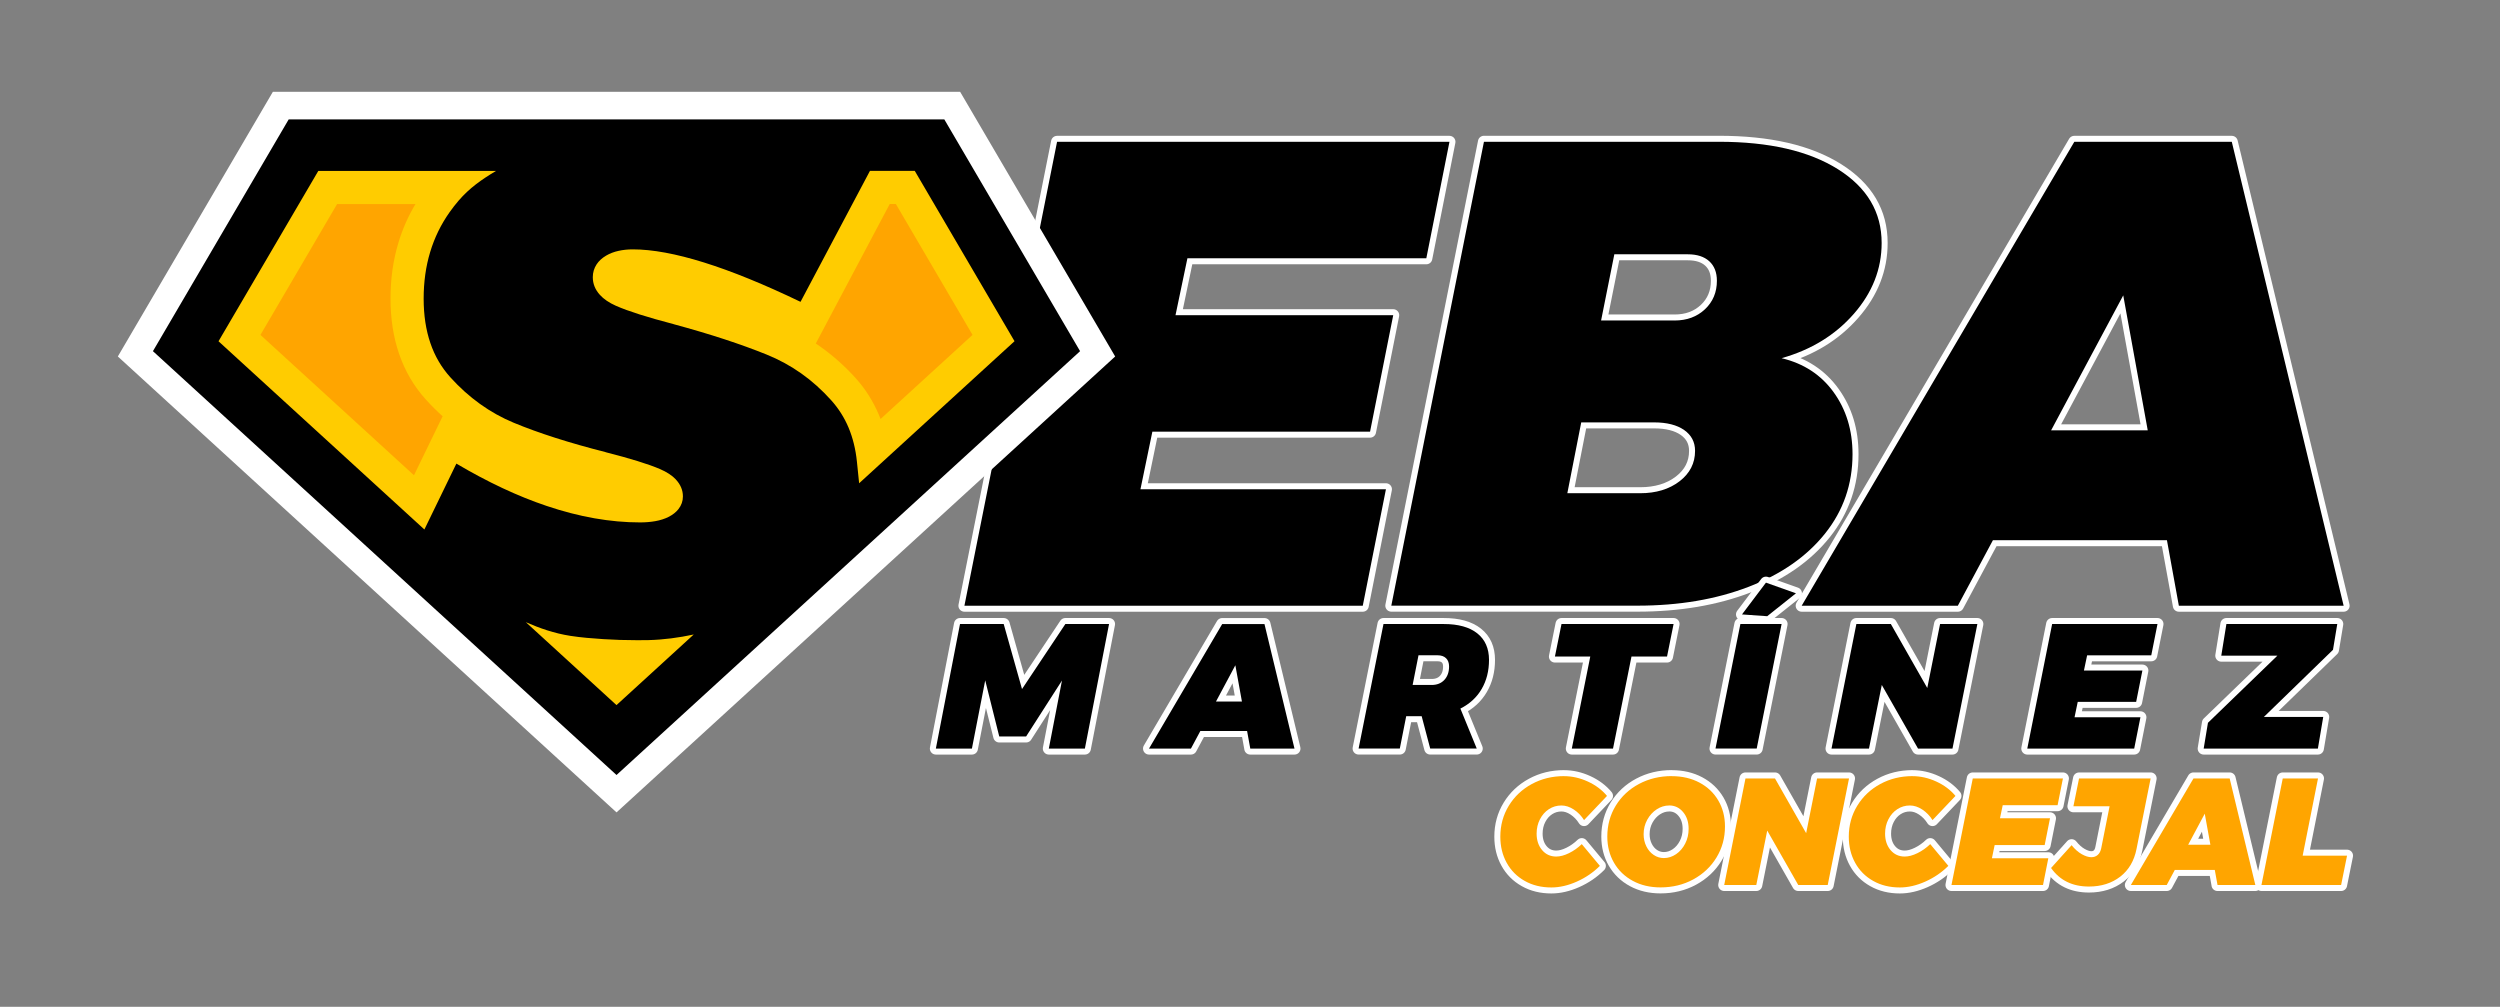 <?xml version="1.0" encoding="UTF-8"?>
<!DOCTYPE svg PUBLIC "-//W3C//DTD SVG 1.1//EN" "http://www.w3.org/Graphics/SVG/1.1/DTD/svg11.dtd">
<!-- Creator: CorelDRAW 2020 (64-Bit) -->
<svg xmlns="http://www.w3.org/2000/svg" xml:space="preserve" width="110.374mm" height="44.45mm" version="1.1" style="shape-rendering:geometricPrecision; text-rendering:geometricPrecision; image-rendering:optimizeQuality; fill-rule:evenodd; clip-rule:evenodd"
viewBox="0 0 84.385 33.983"
 xmlns:xlink="http://www.w3.org/1999/xlink"
 xmlns:xodm="http://www.corel.com/coreldraw/odm/2003">
 <rect x="0" y="0" width="84.385" height="33.983" fill="#808080" stroke="none"/>
 <defs>
  <style type="text/css">
   <![CDATA[
    .str0 {stroke:white;stroke-width:0.405;stroke-linecap:round;stroke-linejoin:round;stroke-miterlimit:2.613}
    .str1 {stroke:white;stroke-width:1.863;stroke-miterlimit:2.613}
    .fil3 {fill:none}
    .fil0 {fill:none;fill-rule:nonzero}
    .fil4 {fill:black}
    .fil6 {fill:orange}
    .fil5 {fill:#FFCC00}
    .fil1 {fill:black;fill-rule:nonzero}
    .fil2 {fill:orange;fill-rule:nonzero}
   ]]>
  </style>
 </defs>
 <g id="Layer_x0020_1">
  <g id="_1693121655040">
   <g>
    <g>
     <polygon class="fil0 str0" points="48.144,8.718 40.08,8.718 39.678,10.639 47.027,10.639 46.245,14.57 38.897,14.57 38.495,16.514 46.781,16.514 45.999,20.445 32.553,20.445 35.68,4.787 48.925,4.787 "/>
    </g>
    <g>
     <path id="1" class="fil0 str0" d="M60.141 12.091c0.745,0.179 1.329,0.562 1.753,1.15 0.424,0.588 0.636,1.284 0.636,2.088 0,1.012 -0.309,1.906 -0.927,2.68 -0.618,0.774 -1.478,1.374 -2.58,1.798 -1.102,0.424 -2.353,0.636 -3.752,0.636l-8.309 0 3.127 -15.658 7.929 0c1.698,0 3.038,0.309 4.021,0.927 0.983,0.618 1.474,1.448 1.474,2.49 0,0.878 -0.313,1.675 -0.938,2.39 -0.625,0.715 -1.437,1.214 -2.435,1.496zm-3.619 -1.273c0.417,0 0.759,-0.127 1.028,-0.38 0.268,-0.253 0.402,-0.573 0.402,-0.961 0,-0.283 -0.086,-0.502 -0.257,-0.659 -0.171,-0.156 -0.413,-0.235 -0.726,-0.235l-2.479 0 -0.447 2.234 2.479 0zm-1.161 5.83c0.536,0 0.979,-0.134 1.329,-0.402 0.35,-0.268 0.525,-0.611 0.525,-1.028 0,-0.298 -0.123,-0.532 -0.369,-0.704 -0.246,-0.171 -0.584,-0.257 -1.016,-0.257l-2.457 0 -0.469 2.39 2.457 0z"/>
    </g>
    <g>
     <path id="2" class="fil0 str0" d="M73.545 20.445l-0.402 -2.211 -5.874 0 -1.184 2.211 -5.271 0 9.202 -15.658 5.316 0 3.775 15.658 -5.562 0zm-4.311 -5.919l3.261 0 -0.827 -4.556 -2.435 4.556z"/>
    </g>
    <polygon id="3" class="fil1" points="48.144,8.718 40.08,8.718 39.678,10.639 47.027,10.639 46.245,14.57 38.897,14.57 38.495,16.514 46.781,16.514 45.999,20.445 32.553,20.445 35.68,4.787 48.925,4.787 "/>
    <path id="4" class="fil1" d="M60.141 12.091c0.745,0.179 1.329,0.562 1.753,1.15 0.424,0.588 0.636,1.284 0.636,2.088 0,1.012 -0.309,1.906 -0.927,2.68 -0.618,0.774 -1.478,1.374 -2.58,1.798 -1.102,0.424 -2.353,0.636 -3.752,0.636l-8.309 0 3.127 -15.658 7.929 0c1.698,0 3.038,0.309 4.021,0.927 0.983,0.618 1.474,1.448 1.474,2.49 0,0.878 -0.313,1.675 -0.938,2.39 -0.625,0.715 -1.437,1.214 -2.435,1.496zm-3.619 -1.273c0.417,0 0.759,-0.127 1.028,-0.38 0.268,-0.253 0.402,-0.573 0.402,-0.961 0,-0.283 -0.086,-0.502 -0.257,-0.659 -0.171,-0.156 -0.413,-0.235 -0.726,-0.235l-2.479 0 -0.447 2.234 2.479 0zm-1.161 5.83c0.536,0 0.979,-0.134 1.329,-0.402 0.35,-0.268 0.525,-0.611 0.525,-1.028 0,-0.298 -0.123,-0.532 -0.369,-0.704 -0.246,-0.171 -0.584,-0.257 -1.016,-0.257l-2.457 0 -0.469 2.39 2.457 0z"/>
    <path id="5" class="fil1" d="M73.545 20.445l-0.402 -2.211 -5.874 0 -1.184 2.211 -5.271 0 9.202 -15.658 5.316 0 3.775 15.658 -5.562 0zm-4.311 -5.919l3.261 0 -0.827 -4.556 -2.435 4.556z"/>
    <g>
     <polygon class="fil0 str0" points="35.96,21.063 37.435,21.063 36.619,25.267 35.402,25.267 35.846,22.97 34.635,24.859 33.729,24.859 33.255,22.964 32.806,25.267 31.589,25.267 32.404,21.063 33.879,21.063 34.497,23.258 "/>
    </g>
    <g>
     <path id="1" class="fil0 str0" d="M42.202 25.267l-0.108 -0.594 -1.577 0 -0.318 0.594 -1.415 0 2.47 -4.203 1.427 0 1.013 4.203 -1.493 0zm-1.157 -1.589l0.875 0 -0.222 -1.223 -0.653 1.223z"/>
    </g>
    <g>
     <path id="2" class="fil0 str0" d="M50.26 22.274c0,0.372 -0.083,0.7 -0.249,0.983 -0.166,0.284 -0.405,0.504 -0.717,0.66l0.552 1.349 -1.571 0 -0.288 -1.091 -0.522 0 -0.216 1.091 -1.391 0 0.84 -4.203 2.033 0c0.492,0 0.869,0.105 1.133,0.315 0.264,0.21 0.396,0.509 0.396,0.896zm-2.578 0.846l0.642 0c0.18,0 0.323,-0.057 0.429,-0.171 0.106,-0.114 0.159,-0.265 0.159,-0.453 0,-0.12 -0.034,-0.213 -0.102,-0.279 -0.068,-0.066 -0.164,-0.099 -0.288,-0.099l-0.642 0 -0.198 1.001z"/>
    </g>
    <g>
     <polygon id="3" class="fil0 str0" points="56.49,21.063 56.269,22.161 55.069,22.161 54.446,25.267 53.055,25.267 53.678,22.161 52.485,22.161 52.707,21.063 "/>
    </g>
    <g>
     <path id="4" class="fil0 str0" d="M60.136 21.063l-0.84 4.203 -1.391 0 0.84 -4.203 1.391 0zm-0.528 -1.397l1.013 0.36 -0.971 0.773 -0.851 -0.06 0.809 -1.073z"/>
    </g>
    <g>
     <polygon id="5" class="fil0 str0" points="65.485,21.063 66.744,21.063 65.904,25.267 64.741,25.267 63.518,23.12 63.086,25.267 61.821,25.267 62.66,21.063 63.824,21.063 65.053,23.222 "/>
    </g>
    <g>
     <polygon id="6" class="fil0 str0" points="72.614,22.119 70.449,22.119 70.341,22.634 72.314,22.634 72.104,23.69 70.132,23.69 70.024,24.211 72.248,24.211 72.038,25.267 68.429,25.267 69.268,21.063 72.824,21.063 "/>
    </g>
    <g>
     <polygon id="7" class="fil0 str0" points="78.892,21.063 78.748,21.933 76.415,24.199 78.418,24.199 78.238,25.267 74.383,25.267 74.527,24.397 76.871,22.131 74.977,22.131 75.15,21.063 "/>
    </g>
    <polygon id="8" class="fil1" points="35.96,21.063 37.435,21.063 36.619,25.267 35.402,25.267 35.846,22.97 34.635,24.859 33.729,24.859 33.255,22.964 32.806,25.267 31.589,25.267 32.404,21.063 33.879,21.063 34.497,23.258 "/>
    <path id="9" class="fil1" d="M42.202 25.267l-0.108 -0.594 -1.577 0 -0.318 0.594 -1.415 0 2.47 -4.203 1.427 0 1.013 4.203 -1.493 0zm-1.157 -1.589l0.875 0 -0.222 -1.223 -0.653 1.223z"/>
    <path id="10" class="fil1" d="M50.26 22.274c0,0.372 -0.083,0.7 -0.249,0.983 -0.166,0.284 -0.405,0.504 -0.717,0.66l0.552 1.349 -1.571 0 -0.288 -1.091 -0.522 0 -0.216 1.091 -1.391 0 0.84 -4.203 2.033 0c0.492,0 0.869,0.105 1.133,0.315 0.264,0.21 0.396,0.509 0.396,0.896zm-2.578 0.846l0.642 0c0.18,0 0.323,-0.057 0.429,-0.171 0.106,-0.114 0.159,-0.265 0.159,-0.453 0,-0.12 -0.034,-0.213 -0.102,-0.279 -0.068,-0.066 -0.164,-0.099 -0.288,-0.099l-0.642 0 -0.198 1.001z"/>
    <polygon id="11" class="fil1" points="56.49,21.063 56.269,22.161 55.069,22.161 54.446,25.267 53.055,25.267 53.678,22.161 52.485,22.161 52.707,21.063 "/>
    <path id="12" class="fil1" d="M60.136 21.063l-0.84 4.203 -1.391 0 0.84 -4.203 1.391 0zm-0.528 -1.397l1.013 0.36 -0.971 0.773 -0.851 -0.06 0.809 -1.073z"/>
    <polygon id="13" class="fil1" points="65.485,21.063 66.744,21.063 65.904,25.267 64.741,25.267 63.518,23.12 63.086,25.267 61.821,25.267 62.66,21.063 63.824,21.063 65.053,23.222 "/>
    <polygon id="14" class="fil1" points="72.614,22.119 70.449,22.119 70.341,22.634 72.314,22.634 72.104,23.69 70.132,23.69 70.024,24.211 72.248,24.211 72.038,25.267 68.429,25.267 69.268,21.063 72.824,21.063 "/>
    <polygon id="15" class="fil1" points="78.892,21.063 78.748,21.933 76.415,24.199 78.418,24.199 78.238,25.267 74.383,25.267 74.527,24.397 76.871,22.131 74.977,22.131 75.15,21.063 "/>
    <g>
     <path class="fil0 str0" d="M52.79 26.198c0.274,0 0.542,0.061 0.806,0.182 0.264,0.121 0.479,0.283 0.647,0.485l-0.775 0.816c-0.092,-0.147 -0.208,-0.266 -0.346,-0.357 -0.139,-0.091 -0.278,-0.136 -0.418,-0.136 -0.154,0 -0.294,0.041 -0.421,0.123 -0.127,0.082 -0.228,0.196 -0.303,0.341 -0.075,0.145 -0.113,0.307 -0.113,0.485 0,0.226 0.062,0.411 0.185,0.557 0.123,0.145 0.282,0.218 0.477,0.218 0.13,0 0.274,-0.038 0.431,-0.115 0.157,-0.077 0.301,-0.179 0.431,-0.305l0.611 0.734c-0.222,0.222 -0.481,0.399 -0.777,0.531 -0.296,0.132 -0.582,0.198 -0.86,0.198 -0.339,0 -0.639,-0.073 -0.9,-0.221 -0.262,-0.147 -0.465,-0.351 -0.608,-0.611 -0.144,-0.26 -0.215,-0.554 -0.215,-0.883 0,-0.383 0.095,-0.73 0.285,-1.042 0.19,-0.311 0.449,-0.556 0.777,-0.734 0.328,-0.178 0.691,-0.267 1.088,-0.267z"/>
    </g>
    <g>
     <path id="1" class="fil0 str0" d="M56.428 26.198c0.352,0 0.664,0.073 0.937,0.218 0.272,0.145 0.483,0.346 0.634,0.603 0.15,0.257 0.226,0.549 0.226,0.877 0,0.387 -0.096,0.736 -0.287,1.049 -0.192,0.313 -0.453,0.559 -0.785,0.739 -0.332,0.18 -0.7,0.269 -1.103,0.269 -0.352,0 -0.664,-0.073 -0.937,-0.221 -0.272,-0.147 -0.483,-0.351 -0.634,-0.611 -0.15,-0.26 -0.226,-0.554 -0.226,-0.883 0,-0.387 0.096,-0.736 0.287,-1.047 0.192,-0.311 0.453,-0.555 0.785,-0.731 0.332,-0.176 0.7,-0.264 1.103,-0.264zm-0.087 0.99c-0.147,0 -0.286,0.043 -0.418,0.128 -0.132,0.086 -0.239,0.203 -0.321,0.351 -0.082,0.149 -0.123,0.312 -0.123,0.49 0,0.15 0.031,0.287 0.092,0.411 0.061,0.123 0.144,0.22 0.249,0.29 0.104,0.07 0.218,0.105 0.341,0.105 0.147,0 0.285,-0.044 0.413,-0.131 0.128,-0.087 0.231,-0.206 0.308,-0.357 0.077,-0.15 0.116,-0.316 0.116,-0.498 0,-0.229 -0.062,-0.418 -0.187,-0.567 -0.125,-0.149 -0.281,-0.223 -0.47,-0.223z"/>
    </g>
    <g>
     <polygon id="2" class="fil0 str0" points="61.334,26.275 62.412,26.275 61.693,29.872 60.698,29.872 59.651,28.035 59.282,29.872 58.199,29.872 58.917,26.275 59.913,26.275 60.965,28.123 "/>
    </g>
    <g>
     <path id="3" class="fil0 str0" d="M64.552 26.198c0.274,0 0.542,0.061 0.806,0.182 0.264,0.121 0.479,0.283 0.647,0.485l-0.775 0.816c-0.092,-0.147 -0.208,-0.266 -0.346,-0.357 -0.139,-0.091 -0.278,-0.136 -0.418,-0.136 -0.154,0 -0.294,0.041 -0.421,0.123 -0.127,0.082 -0.228,0.196 -0.303,0.341 -0.075,0.145 -0.113,0.307 -0.113,0.485 0,0.226 0.062,0.411 0.185,0.557 0.123,0.145 0.282,0.218 0.477,0.218 0.13,0 0.274,-0.038 0.431,-0.115 0.157,-0.077 0.301,-0.179 0.431,-0.305l0.611 0.734c-0.222,0.222 -0.481,0.399 -0.777,0.531 -0.296,0.132 -0.582,0.198 -0.86,0.198 -0.339,0 -0.639,-0.073 -0.9,-0.221 -0.262,-0.147 -0.465,-0.351 -0.608,-0.611 -0.144,-0.26 -0.215,-0.554 -0.215,-0.883 0,-0.383 0.095,-0.73 0.285,-1.042 0.19,-0.311 0.449,-0.556 0.777,-0.734 0.328,-0.178 0.691,-0.267 1.088,-0.267z"/>
    </g>
    <g>
     <polygon id="4" class="fil0 str0" points="69.452,27.178 67.6,27.178 67.507,27.62 69.196,27.62 69.016,28.523 67.328,28.523 67.235,28.969 69.139,28.969 68.96,29.872 65.87,29.872 66.589,26.275 69.632,26.275 "/>
    </g>
    <g>
     <path id="5" class="fil0 str0" d="M72.593 26.275l-0.477 2.381c-0.079,0.4 -0.262,0.712 -0.549,0.934 -0.287,0.222 -0.64,0.334 -1.057,0.334 -0.558,0 -0.984,-0.209 -1.278,-0.626l0.693 -0.77c0.106,0.133 0.22,0.234 0.341,0.303 0.121,0.068 0.23,0.103 0.326,0.103 0.086,0 0.157,-0.026 0.215,-0.077 0.058,-0.051 0.098,-0.127 0.118,-0.226l0.282 -1.416 -1.221 0 0.19 -0.939 2.417 0z"/>
    </g>
    <g>
     <path id="6" class="fil0 str0" d="M74.85 29.872l-0.092 -0.508 -1.35 0 -0.272 0.508 -1.211 0 2.114 -3.597 1.221 0 0.867 3.597 -1.278 0zm-0.99 -1.36l0.749 0 -0.19 -1.047 -0.559 1.047z"/>
    </g>
    <g>
     <polygon id="7" class="fil0 str0" points="77.724,28.882 79.222,28.882 79.022,29.872 76.333,29.872 77.052,26.275 78.242,26.275 "/>
    </g>
    <path id="8" class="fil2" d="M52.79 26.198c0.274,0 0.542,0.061 0.806,0.182 0.264,0.121 0.479,0.283 0.647,0.485l-0.775 0.816c-0.092,-0.147 -0.208,-0.266 -0.346,-0.357 -0.139,-0.091 -0.278,-0.136 -0.418,-0.136 -0.154,0 -0.294,0.041 -0.421,0.123 -0.127,0.082 -0.228,0.196 -0.303,0.341 -0.075,0.145 -0.113,0.307 -0.113,0.485 0,0.226 0.062,0.411 0.185,0.557 0.123,0.145 0.282,0.218 0.477,0.218 0.13,0 0.274,-0.038 0.431,-0.115 0.157,-0.077 0.301,-0.179 0.431,-0.305l0.611 0.734c-0.222,0.222 -0.481,0.399 -0.777,0.531 -0.296,0.132 -0.582,0.198 -0.86,0.198 -0.339,0 -0.639,-0.073 -0.9,-0.221 -0.262,-0.147 -0.465,-0.351 -0.608,-0.611 -0.144,-0.26 -0.215,-0.554 -0.215,-0.883 0,-0.383 0.095,-0.73 0.285,-1.042 0.19,-0.311 0.449,-0.556 0.777,-0.734 0.328,-0.178 0.691,-0.267 1.088,-0.267z"/>
    <path id="9" class="fil2" d="M56.428 26.198c0.352,0 0.664,0.073 0.937,0.218 0.272,0.145 0.483,0.346 0.634,0.603 0.15,0.257 0.226,0.549 0.226,0.877 0,0.387 -0.096,0.736 -0.287,1.049 -0.192,0.313 -0.453,0.559 -0.785,0.739 -0.332,0.18 -0.7,0.269 -1.103,0.269 -0.352,0 -0.664,-0.073 -0.937,-0.221 -0.272,-0.147 -0.483,-0.351 -0.634,-0.611 -0.15,-0.26 -0.226,-0.554 -0.226,-0.883 0,-0.387 0.096,-0.736 0.287,-1.047 0.192,-0.311 0.453,-0.555 0.785,-0.731 0.332,-0.176 0.7,-0.264 1.103,-0.264zm-0.087 0.99c-0.147,0 -0.286,0.043 -0.418,0.128 -0.132,0.086 -0.239,0.203 -0.321,0.351 -0.082,0.149 -0.123,0.312 -0.123,0.49 0,0.15 0.031,0.287 0.092,0.411 0.061,0.123 0.144,0.22 0.249,0.29 0.104,0.07 0.218,0.105 0.341,0.105 0.147,0 0.285,-0.044 0.413,-0.131 0.128,-0.087 0.231,-0.206 0.308,-0.357 0.077,-0.15 0.116,-0.316 0.116,-0.498 0,-0.229 -0.062,-0.418 -0.187,-0.567 -0.125,-0.149 -0.281,-0.223 -0.47,-0.223z"/>
    <polygon id="10" class="fil2" points="61.334,26.275 62.412,26.275 61.693,29.872 60.698,29.872 59.651,28.035 59.282,29.872 58.199,29.872 58.917,26.275 59.913,26.275 60.965,28.123 "/>
    <path id="11" class="fil2" d="M64.552 26.198c0.274,0 0.542,0.061 0.806,0.182 0.264,0.121 0.479,0.283 0.647,0.485l-0.775 0.816c-0.092,-0.147 -0.208,-0.266 -0.346,-0.357 -0.139,-0.091 -0.278,-0.136 -0.418,-0.136 -0.154,0 -0.294,0.041 -0.421,0.123 -0.127,0.082 -0.228,0.196 -0.303,0.341 -0.075,0.145 -0.113,0.307 -0.113,0.485 0,0.226 0.062,0.411 0.185,0.557 0.123,0.145 0.282,0.218 0.477,0.218 0.13,0 0.274,-0.038 0.431,-0.115 0.157,-0.077 0.301,-0.179 0.431,-0.305l0.611 0.734c-0.222,0.222 -0.481,0.399 -0.777,0.531 -0.296,0.132 -0.582,0.198 -0.86,0.198 -0.339,0 -0.639,-0.073 -0.9,-0.221 -0.262,-0.147 -0.465,-0.351 -0.608,-0.611 -0.144,-0.26 -0.215,-0.554 -0.215,-0.883 0,-0.383 0.095,-0.73 0.285,-1.042 0.19,-0.311 0.449,-0.556 0.777,-0.734 0.328,-0.178 0.691,-0.267 1.088,-0.267z"/>
    <polygon id="12" class="fil2" points="69.452,27.178 67.6,27.178 67.507,27.62 69.196,27.62 69.016,28.523 67.328,28.523 67.235,28.969 69.139,28.969 68.96,29.872 65.87,29.872 66.589,26.275 69.632,26.275 "/>
    <path id="13" class="fil2" d="M72.593 26.275l-0.477 2.381c-0.079,0.4 -0.262,0.712 -0.549,0.934 -0.287,0.222 -0.64,0.334 -1.057,0.334 -0.558,0 -0.984,-0.209 -1.278,-0.626l0.693 -0.77c0.106,0.133 0.22,0.234 0.341,0.303 0.121,0.068 0.23,0.103 0.326,0.103 0.086,0 0.157,-0.026 0.215,-0.077 0.058,-0.051 0.098,-0.127 0.118,-0.226l0.282 -1.416 -1.221 0 0.19 -0.939 2.417 0z"/>
    <path id="14" class="fil2" d="M74.85 29.872l-0.092 -0.508 -1.35 0 -0.272 0.508 -1.211 0 2.114 -3.597 1.221 0 0.867 3.597 -1.278 0zm-0.99 -1.36l0.749 0 -0.19 -1.047 -0.559 1.047z"/>
    <polygon id="15" class="fil2" points="77.724,28.882 79.222,28.882 79.022,29.872 76.333,29.872 77.052,26.275 78.242,26.275 "/>
   </g>
   <g>
    <polygon class="fil3 str1" points="9.745,4.029 20.81,4.029 31.874,4.029 36.457,11.853 20.81,26.159 5.162,11.853 "/>
    <polygon id="1" class="fil4" points="9.745,4.029 20.81,4.029 31.874,4.029 36.457,11.853 20.81,26.159 5.162,11.853 "/>
   </g>
   <path class="fil5" d="M34.022 11.72l-5.023 4.592 -0.075 -0.733c-0.043,-0.42 -0.138,-0.802 -0.283,-1.148 -0.143,-0.34 -0.339,-0.647 -0.586,-0.922 -0.315,-0.35 -0.652,-0.652 -1.012,-0.906 -0.359,-0.254 -0.747,-0.466 -1.165,-0.635 -0.435,-0.176 -0.913,-0.349 -1.431,-0.519 -0.517,-0.169 -1.086,-0.338 -1.706,-0.506l0 -0.001c-0.897,-0.235 -1.545,-0.441 -1.942,-0.617l-0.002 0c-0.238,-0.106 -0.421,-0.23 -0.55,-0.374 -0.159,-0.176 -0.238,-0.374 -0.238,-0.595 0,-0.158 0.043,-0.301 0.128,-0.432 0.075,-0.115 0.184,-0.215 0.324,-0.297 0.122,-0.072 0.262,-0.126 0.419,-0.16 0.149,-0.033 0.308,-0.05 0.477,-0.05 1.32,0 3.208,0.59 5.664,1.771l2.343 -4.42 1.513 0 3.367 5.749 -0.221 0.203zm-26.494 -0.461l3.216 -5.49 5.999 0c-0.487,0.291 -0.894,0.575 -1.263,1.003 -0.106,0.123 -0.207,0.253 -0.304,0.39 -0.292,0.413 -0.51,0.861 -0.656,1.345 -0.147,0.486 -0.22,1.011 -0.22,1.574 0,0.558 0.076,1.059 0.228,1.502 0.148,0.434 0.371,0.816 0.668,1.146 0.312,0.346 0.648,0.649 1.007,0.906 0.358,0.257 0.739,0.469 1.142,0.636 0.842,0.349 1.874,0.679 3.097,0.99l0 0.002c0.423,0.108 0.782,0.208 1.076,0.299 0.31,0.096 0.563,0.186 0.756,0.269 0.231,0.099 0.411,0.216 0.538,0.351l-0.001 0.001c0.16,0.17 0.24,0.361 0.24,0.573 0,0.158 -0.05,0.301 -0.151,0.429 -0.082,0.104 -0.195,0.193 -0.339,0.265 -0.127,0.063 -0.273,0.11 -0.439,0.14 -0.158,0.028 -0.33,0.043 -0.514,0.043 -1.004,0 -2.056,-0.185 -3.156,-0.556 -0.978,-0.329 -1.994,-0.806 -3.047,-1.429l-1.08 2.224c-2.317,-2.117 -4.633,-4.235 -6.949,-6.353l0.151 -0.259zm13.031 12.312l-1.603 -1.466 -1.208 -1.105c0.462,0.202 0.952,0.377 1.508,0.463 0.36,0.056 0.73,0.085 1.109,0.11 0.369,0.024 0.753,0.036 1.149,0.036 0.161,0 0.286,-0.001 0.373,-0.003 0.517,-0.013 1.024,-0.081 1.53,-0.19l-0.897 0.82 -1.711 1.564 -0.25 -0.229z"/>
   <path class="fil6" d="M11.379 6.886l-2.588 4.418 5.182 4.738 0.966 -1.988 0.015 0.009c-0.203,-0.182 -0.4,-0.378 -0.589,-0.588 -0.398,-0.442 -0.696,-0.954 -0.895,-1.534 -0.192,-0.562 -0.289,-1.182 -0.289,-1.86 0,-0.669 0.089,-1.3 0.268,-1.893 0.139,-0.46 0.33,-0.893 0.575,-1.301l-2.645 0zm18.344 7.256l3.104 -2.838 -2.588 -4.418 -0.207 0 -2.496 4.708c0.049,0.033 0.098,0.067 0.146,0.101 0.438,0.31 0.838,0.666 1.2,1.068 0.327,0.364 0.588,0.776 0.783,1.236 0.02,0.047 0.039,0.095 0.058,0.143z"/>
  </g>
  <rect class="fil3" x="-0" y="-0" width="84.385" height="33.983"/>
 </g>
</svg>
